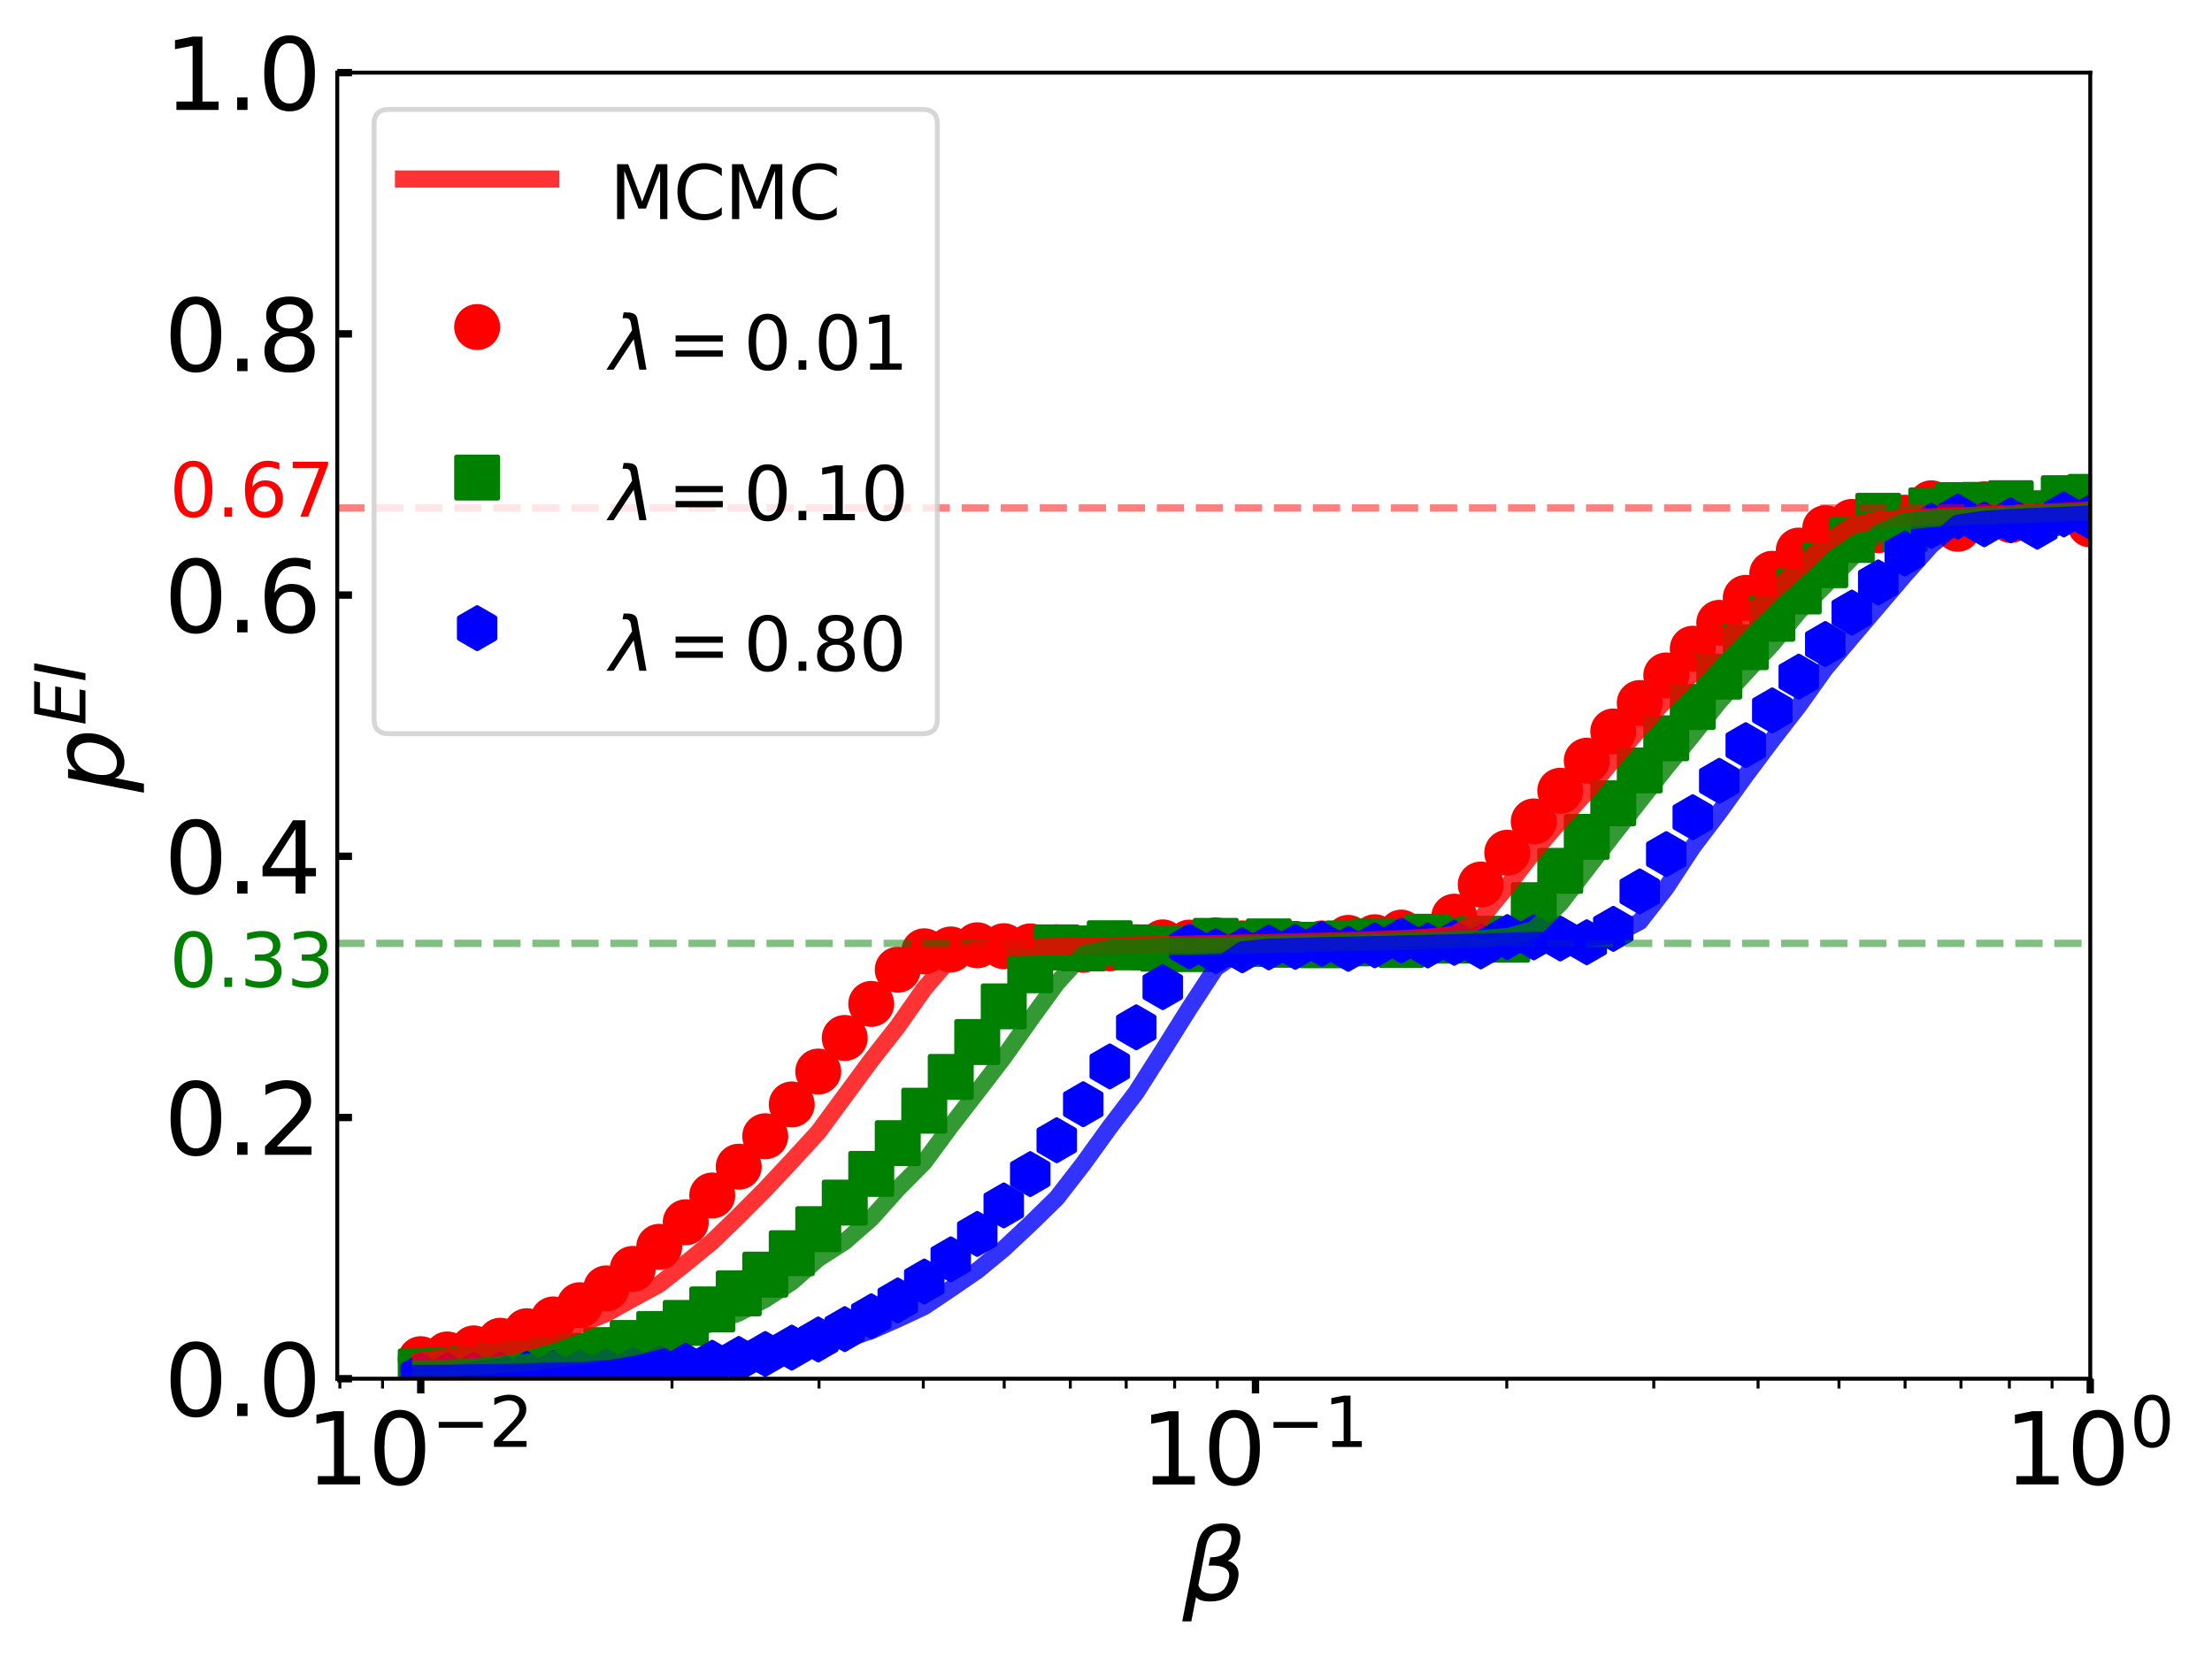<?xml version="1.0" encoding="utf-8" standalone="no"?>
<!DOCTYPE svg PUBLIC "-//W3C//DTD SVG 1.1//EN"
  "http://www.w3.org/Graphics/SVG/1.1/DTD/svg11.dtd">
<svg xmlns:xlink="http://www.w3.org/1999/xlink" width="450.626pt" height="337.567pt" viewBox="0 0 450.626 337.567" xmlns="http://www.w3.org/2000/svg" version="1.1">
 <defs>
  <style type="text/css">*{stroke-linejoin: round; stroke-linecap: butt}</style>
 </defs>
 <g id="figure_1">
  <g id="patch_1">
   <path d="M 0 337.567 
L 450.626 337.567 
L 450.626 0 
L 0 0 
z
" style="fill: #ffffff"/>
  </g>
  <g id="axes_1">
   <g id="patch_2">
    <path d="M 68.706 280.91 
L 425.826 280.91 
L 425.826 14.798 
L 68.706 14.798 
z
" style="fill: #ffffff"/>
   </g>
   <g id="PathCollection_1">
    <defs>
     <path id="mf71f75f106" d="M 0 4.183 
C 1.109 4.183 2.174 3.743 2.958 2.958 
C 3.743 2.174 4.183 1.109 4.183 0 
C 4.183 -1.109 3.743 -2.174 2.958 -2.958 
C 2.174 -3.743 1.109 -4.183 0 -4.183 
C -1.109 -4.183 -2.174 -3.743 -2.958 -2.958 
C -3.743 -2.174 -4.183 -1.109 -4.183 0 
C -4.183 1.109 -3.743 2.174 -2.958 2.958 
C -2.174 3.743 -1.109 4.183 0 4.183 
z
" style="stroke: #ff0000"/>
    </defs>
    <g clip-path="url(#p9039c860b8)">
     <use xlink:href="#mf71f75f106" x="85.712" y="276.931" style="fill: #ff0000; stroke: #ff0000"/>
     <use xlink:href="#mf71f75f106" x="91.111" y="275.965" style="fill: #ff0000; stroke: #ff0000"/>
     <use xlink:href="#mf71f75f106" x="96.509" y="274.734" style="fill: #ff0000; stroke: #ff0000"/>
     <use xlink:href="#mf71f75f106" x="101.908" y="273.176" style="fill: #ff0000; stroke: #ff0000"/>
     <use xlink:href="#mf71f75f106" x="107.307" y="271.228" style="fill: #ff0000; stroke: #ff0000"/>
     <use xlink:href="#mf71f75f106" x="112.705" y="268.83" style="fill: #ff0000; stroke: #ff0000"/>
     <use xlink:href="#mf71f75f106" x="118.104" y="265.932" style="fill: #ff0000; stroke: #ff0000"/>
     <use xlink:href="#mf71f75f106" x="123.502" y="262.504" style="fill: #ff0000; stroke: #ff0000"/>
     <use xlink:href="#mf71f75f106" x="128.901" y="258.534" style="fill: #ff0000; stroke: #ff0000"/>
     <use xlink:href="#mf71f75f106" x="134.3" y="254.034" style="fill: #ff0000; stroke: #ff0000"/>
     <use xlink:href="#mf71f75f106" x="139.698" y="249.032" style="fill: #ff0000; stroke: #ff0000"/>
     <use xlink:href="#mf71f75f106" x="145.097" y="243.573" style="fill: #ff0000; stroke: #ff0000"/>
     <use xlink:href="#mf71f75f106" x="150.496" y="237.712" style="fill: #ff0000; stroke: #ff0000"/>
     <use xlink:href="#mf71f75f106" x="155.894" y="231.508" style="fill: #ff0000; stroke: #ff0000"/>
     <use xlink:href="#mf71f75f106" x="161.293" y="225.025" style="fill: #ff0000; stroke: #ff0000"/>
     <use xlink:href="#mf71f75f106" x="166.692" y="218.327" style="fill: #ff0000; stroke: #ff0000"/>
     <use xlink:href="#mf71f75f106" x="172.09" y="211.48" style="fill: #ff0000; stroke: #ff0000"/>
     <use xlink:href="#mf71f75f106" x="177.489" y="204.545" style="fill: #ff0000; stroke: #ff0000"/>
     <use xlink:href="#mf71f75f106" x="182.887" y="197.58" style="fill: #ff0000; stroke: #ff0000"/>
     <use xlink:href="#mf71f75f106" x="188.286" y="193.821" style="fill: #ff0000; stroke: #ff0000"/>
     <use xlink:href="#mf71f75f106" x="193.685" y="193.448" style="fill: #ff0000; stroke: #ff0000"/>
     <use xlink:href="#mf71f75f106" x="199.083" y="192.6" style="fill: #ff0000; stroke: #ff0000"/>
     <use xlink:href="#mf71f75f106" x="204.482" y="192.783" style="fill: #ff0000; stroke: #ff0000"/>
     <use xlink:href="#mf71f75f106" x="209.881" y="192.827" style="fill: #ff0000; stroke: #ff0000"/>
     <use xlink:href="#mf71f75f106" x="215.279" y="193.006" style="fill: #ff0000; stroke: #ff0000"/>
     <use xlink:href="#mf71f75f106" x="220.678" y="193.511" style="fill: #ff0000; stroke: #ff0000"/>
     <use xlink:href="#mf71f75f106" x="226.077" y="193.212" style="fill: #ff0000; stroke: #ff0000"/>
     <use xlink:href="#mf71f75f106" x="231.475" y="193.012" style="fill: #ff0000; stroke: #ff0000"/>
     <use xlink:href="#mf71f75f106" x="236.874" y="192.003" style="fill: #ff0000; stroke: #ff0000"/>
     <use xlink:href="#mf71f75f106" x="242.273" y="192.051" style="fill: #ff0000; stroke: #ff0000"/>
     <use xlink:href="#mf71f75f106" x="247.671" y="191.593" style="fill: #ff0000; stroke: #ff0000"/>
     <use xlink:href="#mf71f75f106" x="253.07" y="192.209" style="fill: #ff0000; stroke: #ff0000"/>
     <use xlink:href="#mf71f75f106" x="258.468" y="192.344" style="fill: #ff0000; stroke: #ff0000"/>
     <use xlink:href="#mf71f75f106" x="263.867" y="192.305" style="fill: #ff0000; stroke: #ff0000"/>
     <use xlink:href="#mf71f75f106" x="269.266" y="192.221" style="fill: #ff0000; stroke: #ff0000"/>
     <use xlink:href="#mf71f75f106" x="274.664" y="191.093" style="fill: #ff0000; stroke: #ff0000"/>
     <use xlink:href="#mf71f75f106" x="280.063" y="190.959" style="fill: #ff0000; stroke: #ff0000"/>
     <use xlink:href="#mf71f75f106" x="285.462" y="190.014" style="fill: #ff0000; stroke: #ff0000"/>
     <use xlink:href="#mf71f75f106" x="290.86" y="191.928" style="fill: #ff0000; stroke: #ff0000"/>
     <use xlink:href="#mf71f75f106" x="296.259" y="186.773" style="fill: #ff0000; stroke: #ff0000"/>
     <use xlink:href="#mf71f75f106" x="301.658" y="180.223" style="fill: #ff0000; stroke: #ff0000"/>
     <use xlink:href="#mf71f75f106" x="307.056" y="173.746" style="fill: #ff0000; stroke: #ff0000"/>
     <use xlink:href="#mf71f75f106" x="312.455" y="167.368" style="fill: #ff0000; stroke: #ff0000"/>
     <use xlink:href="#mf71f75f106" x="317.853" y="161.113" style="fill: #ff0000; stroke: #ff0000"/>
     <use xlink:href="#mf71f75f106" x="323.252" y="154.998" style="fill: #ff0000; stroke: #ff0000"/>
     <use xlink:href="#mf71f75f106" x="328.651" y="149.037" style="fill: #ff0000; stroke: #ff0000"/>
     <use xlink:href="#mf71f75f106" x="334.049" y="143.242" style="fill: #ff0000; stroke: #ff0000"/>
     <use xlink:href="#mf71f75f106" x="339.448" y="137.619" style="fill: #ff0000; stroke: #ff0000"/>
     <use xlink:href="#mf71f75f106" x="344.847" y="132.173" style="fill: #ff0000; stroke: #ff0000"/>
     <use xlink:href="#mf71f75f106" x="350.245" y="126.906" style="fill: #ff0000; stroke: #ff0000"/>
     <use xlink:href="#mf71f75f106" x="355.644" y="121.818" style="fill: #ff0000; stroke: #ff0000"/>
     <use xlink:href="#mf71f75f106" x="361.043" y="116.909" style="fill: #ff0000; stroke: #ff0000"/>
     <use xlink:href="#mf71f75f106" x="366.441" y="112.178" style="fill: #ff0000; stroke: #ff0000"/>
     <use xlink:href="#mf71f75f106" x="371.84" y="107.619" style="fill: #ff0000; stroke: #ff0000"/>
     <use xlink:href="#mf71f75f106" x="377.238" y="106.342" style="fill: #ff0000; stroke: #ff0000"/>
     <use xlink:href="#mf71f75f106" x="382.637" y="108.017" style="fill: #ff0000; stroke: #ff0000"/>
     <use xlink:href="#mf71f75f106" x="388.036" y="105.473" style="fill: #ff0000; stroke: #ff0000"/>
     <use xlink:href="#mf71f75f106" x="393.434" y="102.544" style="fill: #ff0000; stroke: #ff0000"/>
     <use xlink:href="#mf71f75f106" x="398.833" y="107.732" style="fill: #ff0000; stroke: #ff0000"/>
     <use xlink:href="#mf71f75f106" x="404.232" y="102.758" style="fill: #ff0000; stroke: #ff0000"/>
     <use xlink:href="#mf71f75f106" x="409.63" y="105.942" style="fill: #ff0000; stroke: #ff0000"/>
     <use xlink:href="#mf71f75f106" x="415.029" y="105.758" style="fill: #ff0000; stroke: #ff0000"/>
     <use xlink:href="#mf71f75f106" x="420.428" y="102.668" style="fill: #ff0000; stroke: #ff0000"/>
     <use xlink:href="#mf71f75f106" x="425.826" y="106.856" style="fill: #ff0000; stroke: #ff0000"/>
    </g>
   </g>
   <g id="PathCollection_2">
    <defs>
     <path id="m989c7fe8a6" d="M -4.183 4.183 
L 4.183 4.183 
L 4.183 -4.183 
L -4.183 -4.183 
z
" style="stroke: #008000"/>
    </defs>
    <g clip-path="url(#p9039c860b8)">
     <use xlink:href="#m989c7fe8a6" x="85.712" y="279.435" style="fill: #008000; stroke: #008000"/>
     <use xlink:href="#m989c7fe8a6" x="91.111" y="279.168" style="fill: #008000; stroke: #008000"/>
     <use xlink:href="#m989c7fe8a6" x="96.509" y="278.829" style="fill: #008000; stroke: #008000"/>
     <use xlink:href="#m989c7fe8a6" x="101.908" y="278.397" style="fill: #008000; stroke: #008000"/>
     <use xlink:href="#m989c7fe8a6" x="107.307" y="277.846" style="fill: #008000; stroke: #008000"/>
     <use xlink:href="#m989c7fe8a6" x="112.705" y="277.14" style="fill: #008000; stroke: #008000"/>
     <use xlink:href="#m989c7fe8a6" x="118.104" y="276.237" style="fill: #008000; stroke: #008000"/>
     <use xlink:href="#m989c7fe8a6" x="123.502" y="275.085" style="fill: #008000; stroke: #008000"/>
     <use xlink:href="#m989c7fe8a6" x="128.901" y="273.626" style="fill: #008000; stroke: #008000"/>
     <use xlink:href="#m989c7fe8a6" x="134.3" y="271.798" style="fill: #008000; stroke: #008000"/>
     <use xlink:href="#m989c7fe8a6" x="139.698" y="269.539" style="fill: #008000; stroke: #008000"/>
     <use xlink:href="#m989c7fe8a6" x="145.097" y="266.795" style="fill: #008000; stroke: #008000"/>
     <use xlink:href="#m989c7fe8a6" x="150.496" y="263.524" style="fill: #008000; stroke: #008000"/>
     <use xlink:href="#m989c7fe8a6" x="155.894" y="259.706" style="fill: #008000; stroke: #008000"/>
     <use xlink:href="#m989c7fe8a6" x="161.293" y="255.337" style="fill: #008000; stroke: #008000"/>
     <use xlink:href="#m989c7fe8a6" x="166.692" y="250.435" style="fill: #008000; stroke: #008000"/>
     <use xlink:href="#m989c7fe8a6" x="172.09" y="245.032" style="fill: #008000; stroke: #008000"/>
     <use xlink:href="#m989c7fe8a6" x="177.489" y="239.173" style="fill: #008000; stroke: #008000"/>
     <use xlink:href="#m989c7fe8a6" x="182.887" y="232.911" style="fill: #008000; stroke: #008000"/>
     <use xlink:href="#m989c7fe8a6" x="188.286" y="226.305" style="fill: #008000; stroke: #008000"/>
     <use xlink:href="#m989c7fe8a6" x="193.685" y="219.416" style="fill: #008000; stroke: #008000"/>
     <use xlink:href="#m989c7fe8a6" x="199.083" y="212.309" style="fill: #008000; stroke: #008000"/>
     <use xlink:href="#m989c7fe8a6" x="204.482" y="205.045" style="fill: #008000; stroke: #008000"/>
     <use xlink:href="#m989c7fe8a6" x="209.881" y="197.686" style="fill: #008000; stroke: #008000"/>
     <use xlink:href="#m989c7fe8a6" x="215.279" y="193.02" style="fill: #008000; stroke: #008000"/>
     <use xlink:href="#m989c7fe8a6" x="220.678" y="193.238" style="fill: #008000; stroke: #008000"/>
     <use xlink:href="#m989c7fe8a6" x="226.077" y="192.185" style="fill: #008000; stroke: #008000"/>
     <use xlink:href="#m989c7fe8a6" x="231.475" y="193.016" style="fill: #008000; stroke: #008000"/>
     <use xlink:href="#m989c7fe8a6" x="236.874" y="193.292" style="fill: #008000; stroke: #008000"/>
     <use xlink:href="#m989c7fe8a6" x="242.273" y="193.382" style="fill: #008000; stroke: #008000"/>
     <use xlink:href="#m989c7fe8a6" x="247.671" y="191.695" style="fill: #008000; stroke: #008000"/>
     <use xlink:href="#m989c7fe8a6" x="253.07" y="192.32" style="fill: #008000; stroke: #008000"/>
     <use xlink:href="#m989c7fe8a6" x="258.468" y="191.807" style="fill: #008000; stroke: #008000"/>
     <use xlink:href="#m989c7fe8a6" x="263.867" y="192.502" style="fill: #008000; stroke: #008000"/>
     <use xlink:href="#m989c7fe8a6" x="269.266" y="192.598" style="fill: #008000; stroke: #008000"/>
     <use xlink:href="#m989c7fe8a6" x="274.664" y="192.211" style="fill: #008000; stroke: #008000"/>
     <use xlink:href="#m989c7fe8a6" x="280.063" y="191.843" style="fill: #008000; stroke: #008000"/>
     <use xlink:href="#m989c7fe8a6" x="285.462" y="192.552" style="fill: #008000; stroke: #008000"/>
     <use xlink:href="#m989c7fe8a6" x="290.86" y="190.86" style="fill: #008000; stroke: #008000"/>
     <use xlink:href="#m989c7fe8a6" x="296.259" y="191.648" style="fill: #008000; stroke: #008000"/>
     <use xlink:href="#m989c7fe8a6" x="301.658" y="191.267" style="fill: #008000; stroke: #008000"/>
     <use xlink:href="#m989c7fe8a6" x="307.056" y="191.45" style="fill: #008000; stroke: #008000"/>
     <use xlink:href="#m989c7fe8a6" x="312.455" y="184.425" style="fill: #008000; stroke: #008000"/>
     <use xlink:href="#m989c7fe8a6" x="317.853" y="177.43" style="fill: #008000; stroke: #008000"/>
     <use xlink:href="#m989c7fe8a6" x="323.252" y="170.5" style="fill: #008000; stroke: #008000"/>
     <use xlink:href="#m989c7fe8a6" x="328.651" y="163.67" style="fill: #008000; stroke: #008000"/>
     <use xlink:href="#m989c7fe8a6" x="334.049" y="156.968" style="fill: #008000; stroke: #008000"/>
     <use xlink:href="#m989c7fe8a6" x="339.448" y="150.419" style="fill: #008000; stroke: #008000"/>
     <use xlink:href="#m989c7fe8a6" x="344.847" y="144.043" style="fill: #008000; stroke: #008000"/>
     <use xlink:href="#m989c7fe8a6" x="350.245" y="137.854" style="fill: #008000; stroke: #008000"/>
     <use xlink:href="#m989c7fe8a6" x="355.644" y="131.864" style="fill: #008000; stroke: #008000"/>
     <use xlink:href="#m989c7fe8a6" x="361.043" y="126.082" style="fill: #008000; stroke: #008000"/>
     <use xlink:href="#m989c7fe8a6" x="366.441" y="120.512" style="fill: #008000; stroke: #008000"/>
     <use xlink:href="#m989c7fe8a6" x="371.84" y="115.157" style="fill: #008000; stroke: #008000"/>
     <use xlink:href="#m989c7fe8a6" x="377.238" y="110.018" style="fill: #008000; stroke: #008000"/>
     <use xlink:href="#m989c7fe8a6" x="382.637" y="105.093" style="fill: #008000; stroke: #008000"/>
     <use xlink:href="#m989c7fe8a6" x="388.036" y="107.8" style="fill: #008000; stroke: #008000"/>
     <use xlink:href="#m989c7fe8a6" x="393.434" y="103.987" style="fill: #008000; stroke: #008000"/>
     <use xlink:href="#m989c7fe8a6" x="398.833" y="102.913" style="fill: #008000; stroke: #008000"/>
     <use xlink:href="#m989c7fe8a6" x="404.232" y="102.872" style="fill: #008000; stroke: #008000"/>
     <use xlink:href="#m989c7fe8a6" x="409.63" y="102.525" style="fill: #008000; stroke: #008000"/>
     <use xlink:href="#m989c7fe8a6" x="415.029" y="104.577" style="fill: #008000; stroke: #008000"/>
     <use xlink:href="#m989c7fe8a6" x="420.428" y="101.503" style="fill: #008000; stroke: #008000"/>
     <use xlink:href="#m989c7fe8a6" x="425.826" y="101.235" style="fill: #008000; stroke: #008000"/>
    </g>
   </g>
   <g id="PathCollection_3">
    <defs>
     <path id="m70b3218e3b" d="M 0 -4.183 
L -3.623 -2.092 
L -3.623 2.092 
L -0 4.183 
L 3.623 2.092 
L 3.623 -2.092 
z
" style="stroke: #0000ff"/>
    </defs>
    <g clip-path="url(#p9039c860b8)">
     <use xlink:href="#m70b3218e3b" x="85.712" y="280.287" style="fill: #0000ff; stroke: #0000ff"/>
     <use xlink:href="#m70b3218e3b" x="91.111" y="280.222" style="fill: #0000ff; stroke: #0000ff"/>
     <use xlink:href="#m70b3218e3b" x="96.509" y="280.143" style="fill: #0000ff; stroke: #0000ff"/>
     <use xlink:href="#m70b3218e3b" x="101.908" y="280.048" style="fill: #0000ff; stroke: #0000ff"/>
     <use xlink:href="#m70b3218e3b" x="107.307" y="279.931" style="fill: #0000ff; stroke: #0000ff"/>
     <use xlink:href="#m70b3218e3b" x="112.705" y="279.786" style="fill: #0000ff; stroke: #0000ff"/>
     <use xlink:href="#m70b3218e3b" x="118.104" y="279.606" style="fill: #0000ff; stroke: #0000ff"/>
     <use xlink:href="#m70b3218e3b" x="123.502" y="279.379" style="fill: #0000ff; stroke: #0000ff"/>
     <use xlink:href="#m70b3218e3b" x="128.901" y="279.093" style="fill: #0000ff; stroke: #0000ff"/>
     <use xlink:href="#m70b3218e3b" x="134.3" y="278.728" style="fill: #0000ff; stroke: #0000ff"/>
     <use xlink:href="#m70b3218e3b" x="139.698" y="278.26" style="fill: #0000ff; stroke: #0000ff"/>
     <use xlink:href="#m70b3218e3b" x="145.097" y="277.657" style="fill: #0000ff; stroke: #0000ff"/>
     <use xlink:href="#m70b3218e3b" x="150.496" y="276.877" style="fill: #0000ff; stroke: #0000ff"/>
     <use xlink:href="#m70b3218e3b" x="155.894" y="275.87" style="fill: #0000ff; stroke: #0000ff"/>
     <use xlink:href="#m70b3218e3b" x="161.293" y="274.572" style="fill: #0000ff; stroke: #0000ff"/>
     <use xlink:href="#m70b3218e3b" x="166.692" y="272.91" style="fill: #0000ff; stroke: #0000ff"/>
     <use xlink:href="#m70b3218e3b" x="172.09" y="270.804" style="fill: #0000ff; stroke: #0000ff"/>
     <use xlink:href="#m70b3218e3b" x="177.489" y="268.178" style="fill: #0000ff; stroke: #0000ff"/>
     <use xlink:href="#m70b3218e3b" x="182.887" y="264.961" style="fill: #0000ff; stroke: #0000ff"/>
     <use xlink:href="#m70b3218e3b" x="188.286" y="261.105" style="fill: #0000ff; stroke: #0000ff"/>
     <use xlink:href="#m70b3218e3b" x="193.685" y="256.586" style="fill: #0000ff; stroke: #0000ff"/>
     <use xlink:href="#m70b3218e3b" x="199.083" y="251.408" style="fill: #0000ff; stroke: #0000ff"/>
     <use xlink:href="#m70b3218e3b" x="204.482" y="245.603" style="fill: #0000ff; stroke: #0000ff"/>
     <use xlink:href="#m70b3218e3b" x="209.881" y="239.219" style="fill: #0000ff; stroke: #0000ff"/>
     <use xlink:href="#m70b3218e3b" x="215.279" y="232.321" style="fill: #0000ff; stroke: #0000ff"/>
     <use xlink:href="#m70b3218e3b" x="220.678" y="224.983" style="fill: #0000ff; stroke: #0000ff"/>
     <use xlink:href="#m70b3218e3b" x="226.077" y="217.283" style="fill: #0000ff; stroke: #0000ff"/>
     <use xlink:href="#m70b3218e3b" x="231.475" y="209.305" style="fill: #0000ff; stroke: #0000ff"/>
     <use xlink:href="#m70b3218e3b" x="236.874" y="201.13" style="fill: #0000ff; stroke: #0000ff"/>
     <use xlink:href="#m70b3218e3b" x="242.273" y="192.842" style="fill: #0000ff; stroke: #0000ff"/>
     <use xlink:href="#m70b3218e3b" x="247.671" y="193.792" style="fill: #0000ff; stroke: #0000ff"/>
     <use xlink:href="#m70b3218e3b" x="253.07" y="193.626" style="fill: #0000ff; stroke: #0000ff"/>
     <use xlink:href="#m70b3218e3b" x="258.468" y="193.03" style="fill: #0000ff; stroke: #0000ff"/>
     <use xlink:href="#m70b3218e3b" x="263.867" y="192.926" style="fill: #0000ff; stroke: #0000ff"/>
     <use xlink:href="#m70b3218e3b" x="269.266" y="192.299" style="fill: #0000ff; stroke: #0000ff"/>
     <use xlink:href="#m70b3218e3b" x="274.664" y="193.326" style="fill: #0000ff; stroke: #0000ff"/>
     <use xlink:href="#m70b3218e3b" x="280.063" y="192.607" style="fill: #0000ff; stroke: #0000ff"/>
     <use xlink:href="#m70b3218e3b" x="285.462" y="191.636" style="fill: #0000ff; stroke: #0000ff"/>
     <use xlink:href="#m70b3218e3b" x="290.86" y="192.63" style="fill: #0000ff; stroke: #0000ff"/>
     <use xlink:href="#m70b3218e3b" x="296.259" y="192.09" style="fill: #0000ff; stroke: #0000ff"/>
     <use xlink:href="#m70b3218e3b" x="301.658" y="192.828" style="fill: #0000ff; stroke: #0000ff"/>
     <use xlink:href="#m70b3218e3b" x="307.056" y="190.921" style="fill: #0000ff; stroke: #0000ff"/>
     <use xlink:href="#m70b3218e3b" x="312.455" y="190.996" style="fill: #0000ff; stroke: #0000ff"/>
     <use xlink:href="#m70b3218e3b" x="317.853" y="191.214" style="fill: #0000ff; stroke: #0000ff"/>
     <use xlink:href="#m70b3218e3b" x="323.252" y="191.979" style="fill: #0000ff; stroke: #0000ff"/>
     <use xlink:href="#m70b3218e3b" x="328.651" y="189.248" style="fill: #0000ff; stroke: #0000ff"/>
     <use xlink:href="#m70b3218e3b" x="334.049" y="181.627" style="fill: #0000ff; stroke: #0000ff"/>
     <use xlink:href="#m70b3218e3b" x="339.448" y="174.03" style="fill: #0000ff; stroke: #0000ff"/>
     <use xlink:href="#m70b3218e3b" x="344.847" y="166.503" style="fill: #0000ff; stroke: #0000ff"/>
     <use xlink:href="#m70b3218e3b" x="350.245" y="159.088" style="fill: #0000ff; stroke: #0000ff"/>
     <use xlink:href="#m70b3218e3b" x="355.644" y="151.824" style="fill: #0000ff; stroke: #0000ff"/>
     <use xlink:href="#m70b3218e3b" x="361.043" y="144.741" style="fill: #0000ff; stroke: #0000ff"/>
     <use xlink:href="#m70b3218e3b" x="366.441" y="137.865" style="fill: #0000ff; stroke: #0000ff"/>
     <use xlink:href="#m70b3218e3b" x="371.84" y="131.217" style="fill: #0000ff; stroke: #0000ff"/>
     <use xlink:href="#m70b3218e3b" x="377.238" y="124.812" style="fill: #0000ff; stroke: #0000ff"/>
     <use xlink:href="#m70b3218e3b" x="382.637" y="118.662" style="fill: #0000ff; stroke: #0000ff"/>
     <use xlink:href="#m70b3218e3b" x="388.036" y="112.772" style="fill: #0000ff; stroke: #0000ff"/>
     <use xlink:href="#m70b3218e3b" x="393.434" y="107.147" style="fill: #0000ff; stroke: #0000ff"/>
     <use xlink:href="#m70b3218e3b" x="398.833" y="105.247" style="fill: #0000ff; stroke: #0000ff"/>
     <use xlink:href="#m70b3218e3b" x="404.232" y="106.824" style="fill: #0000ff; stroke: #0000ff"/>
     <use xlink:href="#m70b3218e3b" x="409.63" y="106.003" style="fill: #0000ff; stroke: #0000ff"/>
     <use xlink:href="#m70b3218e3b" x="415.029" y="107.313" style="fill: #0000ff; stroke: #0000ff"/>
     <use xlink:href="#m70b3218e3b" x="420.428" y="104.809" style="fill: #0000ff; stroke: #0000ff"/>
     <use xlink:href="#m70b3218e3b" x="425.826" y="105.346" style="fill: #0000ff; stroke: #0000ff"/>
    </g>
   </g>
   <g id="line2d_1">
    <path d="M 68.706 192.206 
L 425.826 192.206 
" clip-path="url(#p9039c860b8)" style="fill: none; stroke-dasharray: 5.55,2.4; stroke-dashoffset: 0; stroke: #008000; stroke-opacity: 0.5; stroke-width: 1.5"/>
   </g>
   <g id="line2d_2">
    <path d="M 68.706 103.502 
L 425.826 103.502 
" clip-path="url(#p9039c860b8)" style="fill: none; stroke-dasharray: 5.55,2.4; stroke-dashoffset: 0; stroke: #ff0000; stroke-opacity: 0.5; stroke-width: 1.5"/>
   </g>
   <g id="matplotlib.axis_1">
    <g id="xtick_1">
     <g id="line2d_3">
      <defs>
       <path id="ma0e0a2f69d" d="M 0 0 
L 0 3 
" style="stroke: #000000; stroke-width: 1.5"/>
      </defs>
      <g>
       <use xlink:href="#ma0e0a2f69d" x="85.712" y="280.91" style="stroke: #000000; stroke-width: 1.5"/>
      </g>
     </g>
     <g id="text_1">
      <!-- $\mathdefault{10^{-2}}$ -->
      <g transform="translate(62.212 302.607) scale(0.2 -0.2)">
       <defs>
        <path id="DejaVuSans-31" d="M 794 531 
L 1825 531 
L 1825 4091 
L 703 3866 
L 703 4441 
L 1819 4666 
L 2450 4666 
L 2450 531 
L 3481 531 
L 3481 0 
L 794 0 
L 794 531 
z
" transform="scale(0.016)"/>
        <path id="DejaVuSans-30" d="M 2034 4250 
Q 1547 4250 1301 3770 
Q 1056 3291 1056 2328 
Q 1056 1369 1301 889 
Q 1547 409 2034 409 
Q 2525 409 2770 889 
Q 3016 1369 3016 2328 
Q 3016 3291 2770 3770 
Q 2525 4250 2034 4250 
z
M 2034 4750 
Q 2819 4750 3233 4129 
Q 3647 3509 3647 2328 
Q 3647 1150 3233 529 
Q 2819 -91 2034 -91 
Q 1250 -91 836 529 
Q 422 1150 422 2328 
Q 422 3509 836 4129 
Q 1250 4750 2034 4750 
z
" transform="scale(0.016)"/>
        <path id="DejaVuSans-2212" d="M 678 2272 
L 4684 2272 
L 4684 1741 
L 678 1741 
L 678 2272 
z
" transform="scale(0.016)"/>
        <path id="DejaVuSans-32" d="M 1228 531 
L 3431 531 
L 3431 0 
L 469 0 
L 469 531 
Q 828 903 1448 1529 
Q 2069 2156 2228 2338 
Q 2531 2678 2651 2914 
Q 2772 3150 2772 3378 
Q 2772 3750 2511 3984 
Q 2250 4219 1831 4219 
Q 1534 4219 1204 4116 
Q 875 4013 500 3803 
L 500 4441 
Q 881 4594 1212 4672 
Q 1544 4750 1819 4750 
Q 2544 4750 2975 4387 
Q 3406 4025 3406 3419 
Q 3406 3131 3298 2873 
Q 3191 2616 2906 2266 
Q 2828 2175 2409 1742 
Q 1991 1309 1228 531 
z
" transform="scale(0.016)"/>
       </defs>
       <use xlink:href="#DejaVuSans-31" transform="translate(0 0.766)"/>
       <use xlink:href="#DejaVuSans-30" transform="translate(63.623 0.766)"/>
       <use xlink:href="#DejaVuSans-2212" transform="translate(128.203 39.047) scale(0.7)"/>
       <use xlink:href="#DejaVuSans-32" transform="translate(186.855 39.047) scale(0.7)"/>
      </g>
     </g>
    </g>
    <g id="xtick_2">
     <g id="line2d_4">
      <g>
       <use xlink:href="#ma0e0a2f69d" x="255.769" y="280.91" style="stroke: #000000; stroke-width: 1.5"/>
      </g>
     </g>
     <g id="text_2">
      <!-- $\mathdefault{10^{-1}}$ -->
      <g transform="translate(232.269 302.607) scale(0.2 -0.2)">
       <use xlink:href="#DejaVuSans-31" transform="translate(0 0.684)"/>
       <use xlink:href="#DejaVuSans-30" transform="translate(63.623 0.684)"/>
       <use xlink:href="#DejaVuSans-2212" transform="translate(128.203 38.966) scale(0.7)"/>
       <use xlink:href="#DejaVuSans-31" transform="translate(186.855 38.966) scale(0.7)"/>
      </g>
     </g>
    </g>
    <g id="xtick_3">
     <g id="line2d_5">
      <g>
       <use xlink:href="#ma0e0a2f69d" x="425.826" y="280.91" style="stroke: #000000; stroke-width: 1.5"/>
      </g>
     </g>
     <g id="text_3">
      <!-- $\mathdefault{10^{0}}$ -->
      <g transform="translate(408.226 302.607) scale(0.2 -0.2)">
       <use xlink:href="#DejaVuSans-31" transform="translate(0 0.766)"/>
       <use xlink:href="#DejaVuSans-30" transform="translate(63.623 0.766)"/>
       <use xlink:href="#DejaVuSans-30" transform="translate(128.203 39.047) scale(0.7)"/>
      </g>
     </g>
    </g>
    <g id="xtick_4">
     <g id="line2d_6">
      <defs>
       <path id="m1c532825b6" d="M 0 0 
L 0 2 
" style="stroke: #000000; stroke-width: 0.6"/>
      </defs>
      <g>
       <use xlink:href="#m1c532825b6" x="69.232" y="280.91" style="stroke: #000000; stroke-width: 0.6"/>
      </g>
     </g>
    </g>
    <g id="xtick_5">
     <g id="line2d_7">
      <g>
       <use xlink:href="#m1c532825b6" x="77.931" y="280.91" style="stroke: #000000; stroke-width: 0.6"/>
      </g>
     </g>
    </g>
    <g id="xtick_6">
     <g id="line2d_8">
      <g>
       <use xlink:href="#m1c532825b6" x="136.904" y="280.91" style="stroke: #000000; stroke-width: 0.6"/>
      </g>
     </g>
    </g>
    <g id="xtick_7">
     <g id="line2d_9">
      <g>
       <use xlink:href="#m1c532825b6" x="166.85" y="280.91" style="stroke: #000000; stroke-width: 0.6"/>
      </g>
     </g>
    </g>
    <g id="xtick_8">
     <g id="line2d_10">
      <g>
       <use xlink:href="#m1c532825b6" x="188.097" y="280.91" style="stroke: #000000; stroke-width: 0.6"/>
      </g>
     </g>
    </g>
    <g id="xtick_9">
     <g id="line2d_11">
      <g>
       <use xlink:href="#m1c532825b6" x="204.577" y="280.91" style="stroke: #000000; stroke-width: 0.6"/>
      </g>
     </g>
    </g>
    <g id="xtick_10">
     <g id="line2d_12">
      <g>
       <use xlink:href="#m1c532825b6" x="218.042" y="280.91" style="stroke: #000000; stroke-width: 0.6"/>
      </g>
     </g>
    </g>
    <g id="xtick_11">
     <g id="line2d_13">
      <g>
       <use xlink:href="#m1c532825b6" x="229.427" y="280.91" style="stroke: #000000; stroke-width: 0.6"/>
      </g>
     </g>
    </g>
    <g id="xtick_12">
     <g id="line2d_14">
      <g>
       <use xlink:href="#m1c532825b6" x="239.289" y="280.91" style="stroke: #000000; stroke-width: 0.6"/>
      </g>
     </g>
    </g>
    <g id="xtick_13">
     <g id="line2d_15">
      <g>
       <use xlink:href="#m1c532825b6" x="247.988" y="280.91" style="stroke: #000000; stroke-width: 0.6"/>
      </g>
     </g>
    </g>
    <g id="xtick_14">
     <g id="line2d_16">
      <g>
       <use xlink:href="#m1c532825b6" x="306.961" y="280.91" style="stroke: #000000; stroke-width: 0.6"/>
      </g>
     </g>
    </g>
    <g id="xtick_15">
     <g id="line2d_17">
      <g>
       <use xlink:href="#m1c532825b6" x="336.907" y="280.91" style="stroke: #000000; stroke-width: 0.6"/>
      </g>
     </g>
    </g>
    <g id="xtick_16">
     <g id="line2d_18">
      <g>
       <use xlink:href="#m1c532825b6" x="358.154" y="280.91" style="stroke: #000000; stroke-width: 0.6"/>
      </g>
     </g>
    </g>
    <g id="xtick_17">
     <g id="line2d_19">
      <g>
       <use xlink:href="#m1c532825b6" x="374.634" y="280.91" style="stroke: #000000; stroke-width: 0.6"/>
      </g>
     </g>
    </g>
    <g id="xtick_18">
     <g id="line2d_20">
      <g>
       <use xlink:href="#m1c532825b6" x="388.099" y="280.91" style="stroke: #000000; stroke-width: 0.6"/>
      </g>
     </g>
    </g>
    <g id="xtick_19">
     <g id="line2d_21">
      <g>
       <use xlink:href="#m1c532825b6" x="399.484" y="280.91" style="stroke: #000000; stroke-width: 0.6"/>
      </g>
     </g>
    </g>
    <g id="xtick_20">
     <g id="line2d_22">
      <g>
       <use xlink:href="#m1c532825b6" x="409.346" y="280.91" style="stroke: #000000; stroke-width: 0.6"/>
      </g>
     </g>
    </g>
    <g id="xtick_21">
     <g id="line2d_23">
      <g>
       <use xlink:href="#m1c532825b6" x="418.045" y="280.91" style="stroke: #000000; stroke-width: 0.6"/>
      </g>
     </g>
    </g>
    <g id="text_4">
     <!-- $\beta$ -->
     <g transform="translate(240.866 326.167) scale(0.2 -0.2)">
      <defs>
       <path id="DejaVuSans-Oblique-3b2" d="M 872 216 
L 572 -1331 
L -6 -1331 
L 928 3478 
Q 1206 4903 2538 4903 
Q 3888 4903 3659 3700 
Q 3503 2844 2894 2531 
Q 3713 2250 3553 1416 
Q 3272 -69 1759 -66 
Q 1097 -63 872 216 
z
M 1019 966 
Q 1259 422 1875 425 
Q 2775 425 2966 1406 
Q 3138 2288 1675 2219 
L 1778 2750 
Q 2909 2731 3106 3750 
Q 3241 4438 2509 4434 
Q 1691 4434 1503 3459 
L 1019 966 
z
" transform="scale(0.016)"/>
      </defs>
      <use xlink:href="#DejaVuSans-Oblique-3b2" transform="translate(0 0.391)"/>
     </g>
    </g>
   </g>
   <g id="matplotlib.axis_2">
    <g id="ytick_1">
     <g id="line2d_24">
      <defs>
       <path id="md1638f24f9" d="M 0 0 
L 3 0 
" style="stroke: #000000; stroke-width: 1.5"/>
      </defs>
      <g>
       <use xlink:href="#md1638f24f9" x="68.706" y="280.91" style="stroke: #000000; stroke-width: 1.5"/>
      </g>
     </g>
     <g id="text_5">
      <!-- 0.0 -->
      <g transform="translate(33.4 288.509) scale(0.2 -0.2)">
       <defs>
        <path id="DejaVuSans-2e" d="M 684 794 
L 1344 794 
L 1344 0 
L 684 0 
L 684 794 
z
" transform="scale(0.016)"/>
       </defs>
       <use xlink:href="#DejaVuSans-30"/>
       <use xlink:href="#DejaVuSans-2e" transform="translate(63.623 0)"/>
       <use xlink:href="#DejaVuSans-30" transform="translate(95.41 0)"/>
      </g>
     </g>
    </g>
    <g id="ytick_2">
     <g id="line2d_25">
      <g>
       <use xlink:href="#md1638f24f9" x="68.706" y="227.688" style="stroke: #000000; stroke-width: 1.5"/>
      </g>
     </g>
     <g id="text_6">
      <!-- 0.2 -->
      <g transform="translate(33.4 235.286) scale(0.2 -0.2)">
       <use xlink:href="#DejaVuSans-30"/>
       <use xlink:href="#DejaVuSans-2e" transform="translate(63.623 0)"/>
       <use xlink:href="#DejaVuSans-32" transform="translate(95.41 0)"/>
      </g>
     </g>
    </g>
    <g id="ytick_3">
     <g id="line2d_26">
      <g>
       <use xlink:href="#md1638f24f9" x="68.706" y="174.466" style="stroke: #000000; stroke-width: 1.5"/>
      </g>
     </g>
     <g id="text_7">
      <!-- 0.4 -->
      <g transform="translate(33.4 182.064) scale(0.2 -0.2)">
       <defs>
        <path id="DejaVuSans-34" d="M 2419 4116 
L 825 1625 
L 2419 1625 
L 2419 4116 
z
M 2253 4666 
L 3047 4666 
L 3047 1625 
L 3713 1625 
L 3713 1100 
L 3047 1100 
L 3047 0 
L 2419 0 
L 2419 1100 
L 313 1100 
L 313 1709 
L 2253 4666 
z
" transform="scale(0.016)"/>
       </defs>
       <use xlink:href="#DejaVuSans-30"/>
       <use xlink:href="#DejaVuSans-2e" transform="translate(63.623 0)"/>
       <use xlink:href="#DejaVuSans-34" transform="translate(95.41 0)"/>
      </g>
     </g>
    </g>
    <g id="ytick_4">
     <g id="line2d_27">
      <g>
       <use xlink:href="#md1638f24f9" x="68.706" y="121.243" style="stroke: #000000; stroke-width: 1.5"/>
      </g>
     </g>
     <g id="text_8">
      <!-- 0.6 -->
      <g transform="translate(33.4 128.842) scale(0.2 -0.2)">
       <defs>
        <path id="DejaVuSans-36" d="M 2113 2584 
Q 1688 2584 1439 2293 
Q 1191 2003 1191 1497 
Q 1191 994 1439 701 
Q 1688 409 2113 409 
Q 2538 409 2786 701 
Q 3034 994 3034 1497 
Q 3034 2003 2786 2293 
Q 2538 2584 2113 2584 
z
M 3366 4563 
L 3366 3988 
Q 3128 4100 2886 4159 
Q 2644 4219 2406 4219 
Q 1781 4219 1451 3797 
Q 1122 3375 1075 2522 
Q 1259 2794 1537 2939 
Q 1816 3084 2150 3084 
Q 2853 3084 3261 2657 
Q 3669 2231 3669 1497 
Q 3669 778 3244 343 
Q 2819 -91 2113 -91 
Q 1303 -91 875 529 
Q 447 1150 447 2328 
Q 447 3434 972 4092 
Q 1497 4750 2381 4750 
Q 2619 4750 2861 4703 
Q 3103 4656 3366 4563 
z
" transform="scale(0.016)"/>
       </defs>
       <use xlink:href="#DejaVuSans-30"/>
       <use xlink:href="#DejaVuSans-2e" transform="translate(63.623 0)"/>
       <use xlink:href="#DejaVuSans-36" transform="translate(95.41 0)"/>
      </g>
     </g>
    </g>
    <g id="ytick_5">
     <g id="line2d_28">
      <g>
       <use xlink:href="#md1638f24f9" x="68.706" y="68.021" style="stroke: #000000; stroke-width: 1.5"/>
      </g>
     </g>
     <g id="text_9">
      <!-- 0.8 -->
      <g transform="translate(33.4 75.619) scale(0.2 -0.2)">
       <defs>
        <path id="DejaVuSans-38" d="M 2034 2216 
Q 1584 2216 1326 1975 
Q 1069 1734 1069 1313 
Q 1069 891 1326 650 
Q 1584 409 2034 409 
Q 2484 409 2743 651 
Q 3003 894 3003 1313 
Q 3003 1734 2745 1975 
Q 2488 2216 2034 2216 
z
M 1403 2484 
Q 997 2584 770 2862 
Q 544 3141 544 3541 
Q 544 4100 942 4425 
Q 1341 4750 2034 4750 
Q 2731 4750 3128 4425 
Q 3525 4100 3525 3541 
Q 3525 3141 3298 2862 
Q 3072 2584 2669 2484 
Q 3125 2378 3379 2068 
Q 3634 1759 3634 1313 
Q 3634 634 3220 271 
Q 2806 -91 2034 -91 
Q 1263 -91 848 271 
Q 434 634 434 1313 
Q 434 1759 690 2068 
Q 947 2378 1403 2484 
z
M 1172 3481 
Q 1172 3119 1398 2916 
Q 1625 2713 2034 2713 
Q 2441 2713 2670 2916 
Q 2900 3119 2900 3481 
Q 2900 3844 2670 4047 
Q 2441 4250 2034 4250 
Q 1625 4250 1398 4047 
Q 1172 3844 1172 3481 
z
" transform="scale(0.016)"/>
       </defs>
       <use xlink:href="#DejaVuSans-30"/>
       <use xlink:href="#DejaVuSans-2e" transform="translate(63.623 0)"/>
       <use xlink:href="#DejaVuSans-38" transform="translate(95.41 0)"/>
      </g>
     </g>
    </g>
    <g id="ytick_6">
     <g id="line2d_29">
      <g>
       <use xlink:href="#md1638f24f9" x="68.706" y="14.798" style="stroke: #000000; stroke-width: 1.5"/>
      </g>
     </g>
     <g id="text_10">
      <!-- 1.0 -->
      <g transform="translate(33.4 22.397) scale(0.2 -0.2)">
       <use xlink:href="#DejaVuSans-31"/>
       <use xlink:href="#DejaVuSans-2e" transform="translate(63.623 0)"/>
       <use xlink:href="#DejaVuSans-30" transform="translate(95.41 0)"/>
      </g>
     </g>
    </g>
    <g id="text_11">
     <!-- $p^{EI}$ -->
     <g transform="translate(25.2 161.454) rotate(-90) scale(0.2 -0.2)">
      <defs>
       <path id="DejaVuSans-Oblique-70" d="M 3175 2156 
Q 3175 2616 2975 2859 
Q 2775 3103 2400 3103 
Q 2144 3103 1911 2972 
Q 1678 2841 1497 2591 
Q 1319 2344 1212 1994 
Q 1106 1644 1106 1300 
Q 1106 863 1306 627 
Q 1506 391 1875 391 
Q 2147 391 2380 519 
Q 2613 647 2778 891 
Q 2956 1147 3065 1494 
Q 3175 1841 3175 2156 
z
M 1394 2969 
Q 1625 3272 1939 3428 
Q 2253 3584 2638 3584 
Q 3175 3584 3472 3232 
Q 3769 2881 3769 2247 
Q 3769 1728 3584 1258 
Q 3400 788 3053 416 
Q 2822 169 2531 39 
Q 2241 -91 1919 -91 
Q 1547 -91 1294 64 
Q 1041 219 916 525 
L 556 -1331 
L -19 -1331 
L 922 3500 
L 1497 3500 
L 1394 2969 
z
" transform="scale(0.016)"/>
       <path id="DejaVuSans-Oblique-45" d="M 1081 4666 
L 4031 4666 
L 3928 4134 
L 1606 4134 
L 1338 2753 
L 3566 2753 
L 3463 2222 
L 1234 2222 
L 909 531 
L 3284 531 
L 3181 0 
L 172 0 
L 1081 4666 
z
" transform="scale(0.016)"/>
       <path id="DejaVuSans-Oblique-49" d="M 1081 4666 
L 1716 4666 
L 806 0 
L 172 0 
L 1081 4666 
z
" transform="scale(0.016)"/>
      </defs>
      <use xlink:href="#DejaVuSans-Oblique-70" transform="translate(0 0.684)"/>
      <use xlink:href="#DejaVuSans-Oblique-45" transform="translate(68.126 38.966) scale(0.7)"/>
      <use xlink:href="#DejaVuSans-Oblique-49" transform="translate(112.355 38.966) scale(0.7)"/>
     </g>
    </g>
   </g>
   <g id="line2d_30">
    <path d="M 85.712 277.243 
L 91.111 276.507 
L 96.509 275.651 
L 101.908 274.957 
L 107.307 273.363 
L 112.705 271.878 
L 118.104 269.873 
L 123.502 267.617 
L 128.901 264.61 
L 134.3 261.678 
L 139.698 257.404 
L 145.097 252.976 
L 150.496 247.738 
L 155.894 242.322 
L 161.293 236.556 
L 166.692 230.674 
L 172.09 223.335 
L 177.489 216.009 
L 182.887 209.129 
L 188.286 201.432 
L 193.685 195.194 
L 199.083 193.311 
L 204.482 193.08 
L 209.881 192.974 
L 215.279 192.842 
L 220.678 192.738 
L 226.077 192.657 
L 231.475 192.553 
L 236.874 192.447 
L 242.273 192.354 
L 247.671 192.25 
L 253.07 192.143 
L 258.468 192.034 
L 263.867 191.898 
L 269.266 191.776 
L 274.664 191.622 
L 280.063 191.471 
L 285.462 191.256 
L 290.86 190.95 
L 296.259 190.35 
L 301.658 187.164 
L 307.056 180.587 
L 312.455 173.557 
L 317.853 167.262 
L 323.252 161.314 
L 328.651 154.782 
L 334.049 148.446 
L 339.448 142.461 
L 344.847 137.198 
L 350.245 131.408 
L 355.644 125.883 
L 361.043 120.627 
L 366.441 115.793 
L 371.84 110.695 
L 377.238 107.105 
L 382.637 105.874 
L 388.036 105.564 
L 393.434 105.299 
L 398.833 105.099 
L 404.232 104.909 
L 409.63 104.683 
L 415.029 104.406 
L 420.428 104.193 
L 425.826 103.892 
" clip-path="url(#p9039c860b8)" style="fill: none; stroke: #ff0000; stroke-opacity: 0.8; stroke-width: 3.5; stroke-linecap: square"/>
   </g>
   <g id="line2d_31">
    <path d="M 85.712 278.921 
L 91.111 278.748 
L 96.509 278.454 
L 101.908 277.997 
L 107.307 277.604 
L 112.705 277.045 
L 118.104 276.266 
L 123.502 275.418 
L 128.901 274.513 
L 134.3 273.169 
L 139.698 271.588 
L 145.097 269.53 
L 150.496 267.511 
L 155.894 264.713 
L 161.293 261.195 
L 166.692 256.438 
L 172.09 252.978 
L 177.489 248.252 
L 182.887 242.222 
L 188.286 236.779 
L 193.685 229.434 
L 199.083 222.473 
L 204.482 215.429 
L 209.881 207.782 
L 215.279 200.337 
L 220.678 194.393 
L 226.077 193.186 
L 231.475 193.013 
L 236.874 192.831 
L 242.273 192.764 
L 247.671 192.656 
L 253.07 192.544 
L 258.468 192.419 
L 263.867 192.305 
L 269.266 192.201 
L 274.664 192.057 
L 280.063 191.936 
L 285.462 191.777 
L 290.86 191.613 
L 296.259 191.436 
L 301.658 191.218 
L 307.056 190.836 
L 312.455 189.4 
L 317.853 184.089 
L 323.252 177.053 
L 328.651 170.058 
L 334.049 163.171 
L 339.448 156.326 
L 344.847 149.74 
L 350.245 142.929 
L 355.644 137.031 
L 361.043 131.213 
L 366.441 124.624 
L 371.84 119.206 
L 377.238 113.659 
L 382.637 108.582 
L 388.036 106.177 
L 393.434 105.644 
L 398.833 105.39 
L 404.232 105.168 
L 409.63 104.957 
L 415.029 104.716 
L 420.428 104.478 
L 425.826 104.216 
" clip-path="url(#p9039c860b8)" style="fill: none; stroke: #008000; stroke-opacity: 0.8; stroke-width: 3.5; stroke-linecap: square"/>
   </g>
   <g id="line2d_32">
    <path d="M 85.712 279.834 
L 91.111 279.813 
L 96.509 279.719 
L 101.908 279.637 
L 107.307 279.498 
L 112.705 279.344 
L 118.104 279.243 
L 123.502 278.863 
L 128.901 278.696 
L 134.3 278.358 
L 139.698 278.187 
L 145.097 277.562 
L 150.496 276.962 
L 155.894 276.076 
L 161.293 275.343 
L 166.692 273.916 
L 172.09 272.933 
L 177.489 271.126 
L 182.887 268.75 
L 188.286 266.215 
L 193.685 262.589 
L 199.083 258.891 
L 204.482 254.44 
L 209.881 249.376 
L 215.279 244.1 
L 220.678 237.14 
L 226.077 229.654 
L 231.475 222.565 
L 236.874 214.076 
L 242.273 205.472 
L 247.671 197.223 
L 253.07 193.531 
L 258.468 192.962 
L 263.867 192.84 
L 269.266 192.697 
L 274.664 192.591 
L 280.063 192.471 
L 285.462 192.342 
L 290.86 192.211 
L 296.259 192.083 
L 301.658 191.926 
L 307.056 191.788 
L 312.455 191.609 
L 317.853 191.376 
L 323.252 191.134 
L 328.651 190.597 
L 334.049 187.773 
L 339.448 180.822 
L 344.847 172.574 
L 350.245 165.469 
L 355.644 157.962 
L 361.043 150.738 
L 366.441 143.788 
L 371.84 136.205 
L 377.238 129.812 
L 382.637 123.462 
L 388.036 117.129 
L 393.434 111.088 
L 398.833 106.611 
L 404.232 105.794 
L 409.63 105.459 
L 415.029 105.213 
L 420.428 105 
L 425.826 104.72 
" clip-path="url(#p9039c860b8)" style="fill: none; stroke: #0000ff; stroke-opacity: 0.8; stroke-width: 3.5; stroke-linecap: square"/>
   </g>
   <g id="patch_3">
    <path d="M 68.706 280.91 
L 68.706 14.798 
" style="fill: none; stroke: #000000; stroke-width: 0.8; stroke-linejoin: miter; stroke-linecap: square"/>
   </g>
   <g id="patch_4">
    <path d="M 425.826 280.91 
L 425.826 14.798 
" style="fill: none; stroke: #000000; stroke-width: 0.8; stroke-linejoin: miter; stroke-linecap: square"/>
   </g>
   <g id="patch_5">
    <path d="M 68.706 280.91 
L 425.826 280.91 
" style="fill: none; stroke: #000000; stroke-width: 0.8; stroke-linejoin: miter; stroke-linecap: square"/>
   </g>
   <g id="patch_6">
    <path d="M 68.706 14.798 
L 425.826 14.798 
" style="fill: none; stroke: #000000; stroke-width: 0.8; stroke-linejoin: miter; stroke-linecap: square"/>
   </g>
   <g id="text_12">
    <!-- 0.33 -->
    <g style="fill: #008000" transform="translate(34.52 201.077) scale(0.15 -0.15)">
     <defs>
      <path id="DejaVuSans-33" d="M 2597 2516 
Q 3050 2419 3304 2112 
Q 3559 1806 3559 1356 
Q 3559 666 3084 287 
Q 2609 -91 1734 -91 
Q 1441 -91 1130 -33 
Q 819 25 488 141 
L 488 750 
Q 750 597 1062 519 
Q 1375 441 1716 441 
Q 2309 441 2620 675 
Q 2931 909 2931 1356 
Q 2931 1769 2642 2001 
Q 2353 2234 1838 2234 
L 1294 2234 
L 1294 2753 
L 1863 2753 
Q 2328 2753 2575 2939 
Q 2822 3125 2822 3475 
Q 2822 3834 2567 4026 
Q 2313 4219 1838 4219 
Q 1578 4219 1281 4162 
Q 984 4106 628 3988 
L 628 4550 
Q 988 4650 1302 4700 
Q 1616 4750 1894 4750 
Q 2613 4750 3031 4423 
Q 3450 4097 3450 3541 
Q 3450 3153 3228 2886 
Q 3006 2619 2597 2516 
z
" transform="scale(0.016)"/>
     </defs>
     <use xlink:href="#DejaVuSans-30"/>
     <use xlink:href="#DejaVuSans-2e" transform="translate(63.623 0)"/>
     <use xlink:href="#DejaVuSans-33" transform="translate(95.41 0)"/>
     <use xlink:href="#DejaVuSans-33" transform="translate(159.033 0)"/>
    </g>
   </g>
   <g id="text_13">
    <!-- 0.67 -->
    <g style="fill: #ff0000" transform="translate(34.52 105.277) scale(0.15 -0.15)">
     <defs>
      <path id="DejaVuSans-37" d="M 525 4666 
L 3525 4666 
L 3525 4397 
L 1831 0 
L 1172 0 
L 2766 4134 
L 525 4134 
L 525 4666 
z
" transform="scale(0.016)"/>
     </defs>
     <use xlink:href="#DejaVuSans-30"/>
     <use xlink:href="#DejaVuSans-2e" transform="translate(63.623 0)"/>
     <use xlink:href="#DejaVuSans-36" transform="translate(95.41 0)"/>
     <use xlink:href="#DejaVuSans-37" transform="translate(159.033 0)"/>
    </g>
   </g>
   <g id="legend_1">
    <g id="patch_7">
     <path d="M 79.206 149.498 
L 187.956 149.498 
Q 190.956 149.498 190.956 146.498 
L 190.956 25.298 
Q 190.956 22.298 187.956 22.298 
L 79.206 22.298 
Q 76.206 22.298 76.206 25.298 
L 76.206 146.498 
Q 76.206 149.498 79.206 149.498 
z
" style="fill: #ffffff; opacity: 0.8; stroke: #cccccc; stroke-linejoin: miter"/>
    </g>
    <g id="line2d_33">
     <path d="M 82.206 36.473 
L 97.206 36.473 
L 112.206 36.473 
" style="fill: none; stroke: #ff0000; stroke-opacity: 0.8; stroke-width: 3.5; stroke-linecap: square"/>
    </g>
    <g id="text_14">
     <!-- MCMC -->
     <g transform="translate(124.206 44.648) scale(0.15 -0.15)">
      <defs>
       <path id="DejaVuSans-4d" d="M 628 4666 
L 1569 4666 
L 2759 1491 
L 3956 4666 
L 4897 4666 
L 4897 0 
L 4281 0 
L 4281 4097 
L 3078 897 
L 2444 897 
L 1241 4097 
L 1241 0 
L 628 0 
L 628 4666 
z
" transform="scale(0.016)"/>
       <path id="DejaVuSans-43" d="M 4122 4306 
L 4122 3641 
Q 3803 3938 3442 4084 
Q 3081 4231 2675 4231 
Q 1875 4231 1450 3742 
Q 1025 3253 1025 2328 
Q 1025 1406 1450 917 
Q 1875 428 2675 428 
Q 3081 428 3442 575 
Q 3803 722 4122 1019 
L 4122 359 
Q 3791 134 3420 21 
Q 3050 -91 2638 -91 
Q 1578 -91 968 557 
Q 359 1206 359 2328 
Q 359 3453 968 4101 
Q 1578 4750 2638 4750 
Q 3056 4750 3426 4639 
Q 3797 4528 4122 4306 
z
" transform="scale(0.016)"/>
      </defs>
      <use xlink:href="#DejaVuSans-4d"/>
      <use xlink:href="#DejaVuSans-43" transform="translate(86.279 0)"/>
      <use xlink:href="#DejaVuSans-4d" transform="translate(156.104 0)"/>
      <use xlink:href="#DejaVuSans-43" transform="translate(242.383 0)"/>
     </g>
    </g>
    <g id="PathCollection_4">
     <g>
      <use xlink:href="#mf71f75f106" x="97.206" y="66.633" style="fill: #ff0000; stroke: #ff0000"/>
     </g>
    </g>
    <g id="text_15">
     <!-- $\lambda = $0.01 -->
     <g transform="translate(124.206 75.323) scale(0.15 -0.15)">
      <defs>
       <path id="DejaVuSans-Oblique-3bb" d="M 2350 4316 
L 3125 0 
L 2516 0 
L 2038 2588 
L 328 0 
L -281 0 
L 1903 3356 
L 1794 3975 
Q 1725 4369 1391 4369 
L 1091 4369 
L 1184 4863 
L 1550 4856 
Q 2253 4847 2350 4316 
z
" transform="scale(0.016)"/>
       <path id="DejaVuSans-3d" d="M 678 2906 
L 4684 2906 
L 4684 2381 
L 678 2381 
L 678 2906 
z
M 678 1631 
L 4684 1631 
L 4684 1100 
L 678 1100 
L 678 1631 
z
" transform="scale(0.016)"/>
      </defs>
      <use xlink:href="#DejaVuSans-Oblique-3bb" transform="translate(0 0.016)"/>
      <use xlink:href="#DejaVuSans-3d" transform="translate(78.662 0.016)"/>
      <use xlink:href="#DejaVuSans-30" transform="translate(181.934 0.016)"/>
      <use xlink:href="#DejaVuSans-2e" transform="translate(245.557 0.016)"/>
      <use xlink:href="#DejaVuSans-30" transform="translate(277.344 0.016)"/>
      <use xlink:href="#DejaVuSans-31" transform="translate(340.967 0.016)"/>
     </g>
    </g>
    <g id="PathCollection_5">
     <g>
      <use xlink:href="#m989c7fe8a6" x="97.206" y="97.308" style="fill: #008000; stroke: #008000"/>
     </g>
    </g>
    <g id="text_16">
     <!-- $\lambda = $0.10 -->
     <g transform="translate(124.206 105.998) scale(0.15 -0.15)">
      <use xlink:href="#DejaVuSans-Oblique-3bb" transform="translate(0 0.016)"/>
      <use xlink:href="#DejaVuSans-3d" transform="translate(78.662 0.016)"/>
      <use xlink:href="#DejaVuSans-30" transform="translate(181.934 0.016)"/>
      <use xlink:href="#DejaVuSans-2e" transform="translate(245.557 0.016)"/>
      <use xlink:href="#DejaVuSans-31" transform="translate(277.344 0.016)"/>
      <use xlink:href="#DejaVuSans-30" transform="translate(340.967 0.016)"/>
     </g>
    </g>
    <g id="PathCollection_6">
     <g>
      <use xlink:href="#m70b3218e3b" x="97.206" y="127.983" style="fill: #0000ff; stroke: #0000ff"/>
     </g>
    </g>
    <g id="text_17">
     <!-- $\lambda = $0.80 -->
     <g transform="translate(124.206 136.673) scale(0.15 -0.15)">
      <use xlink:href="#DejaVuSans-Oblique-3bb" transform="translate(0 0.016)"/>
      <use xlink:href="#DejaVuSans-3d" transform="translate(78.662 0.016)"/>
      <use xlink:href="#DejaVuSans-30" transform="translate(181.934 0.016)"/>
      <use xlink:href="#DejaVuSans-2e" transform="translate(245.557 0.016)"/>
      <use xlink:href="#DejaVuSans-38" transform="translate(274.719 0.016)"/>
      <use xlink:href="#DejaVuSans-30" transform="translate(338.342 0.016)"/>
     </g>
    </g>
   </g>
  </g>
 </g>
 <defs>
  <clipPath id="p9039c860b8">
   <rect x="68.706" y="14.798" width="357.12" height="266.112"/>
  </clipPath>
 </defs>
</svg>
